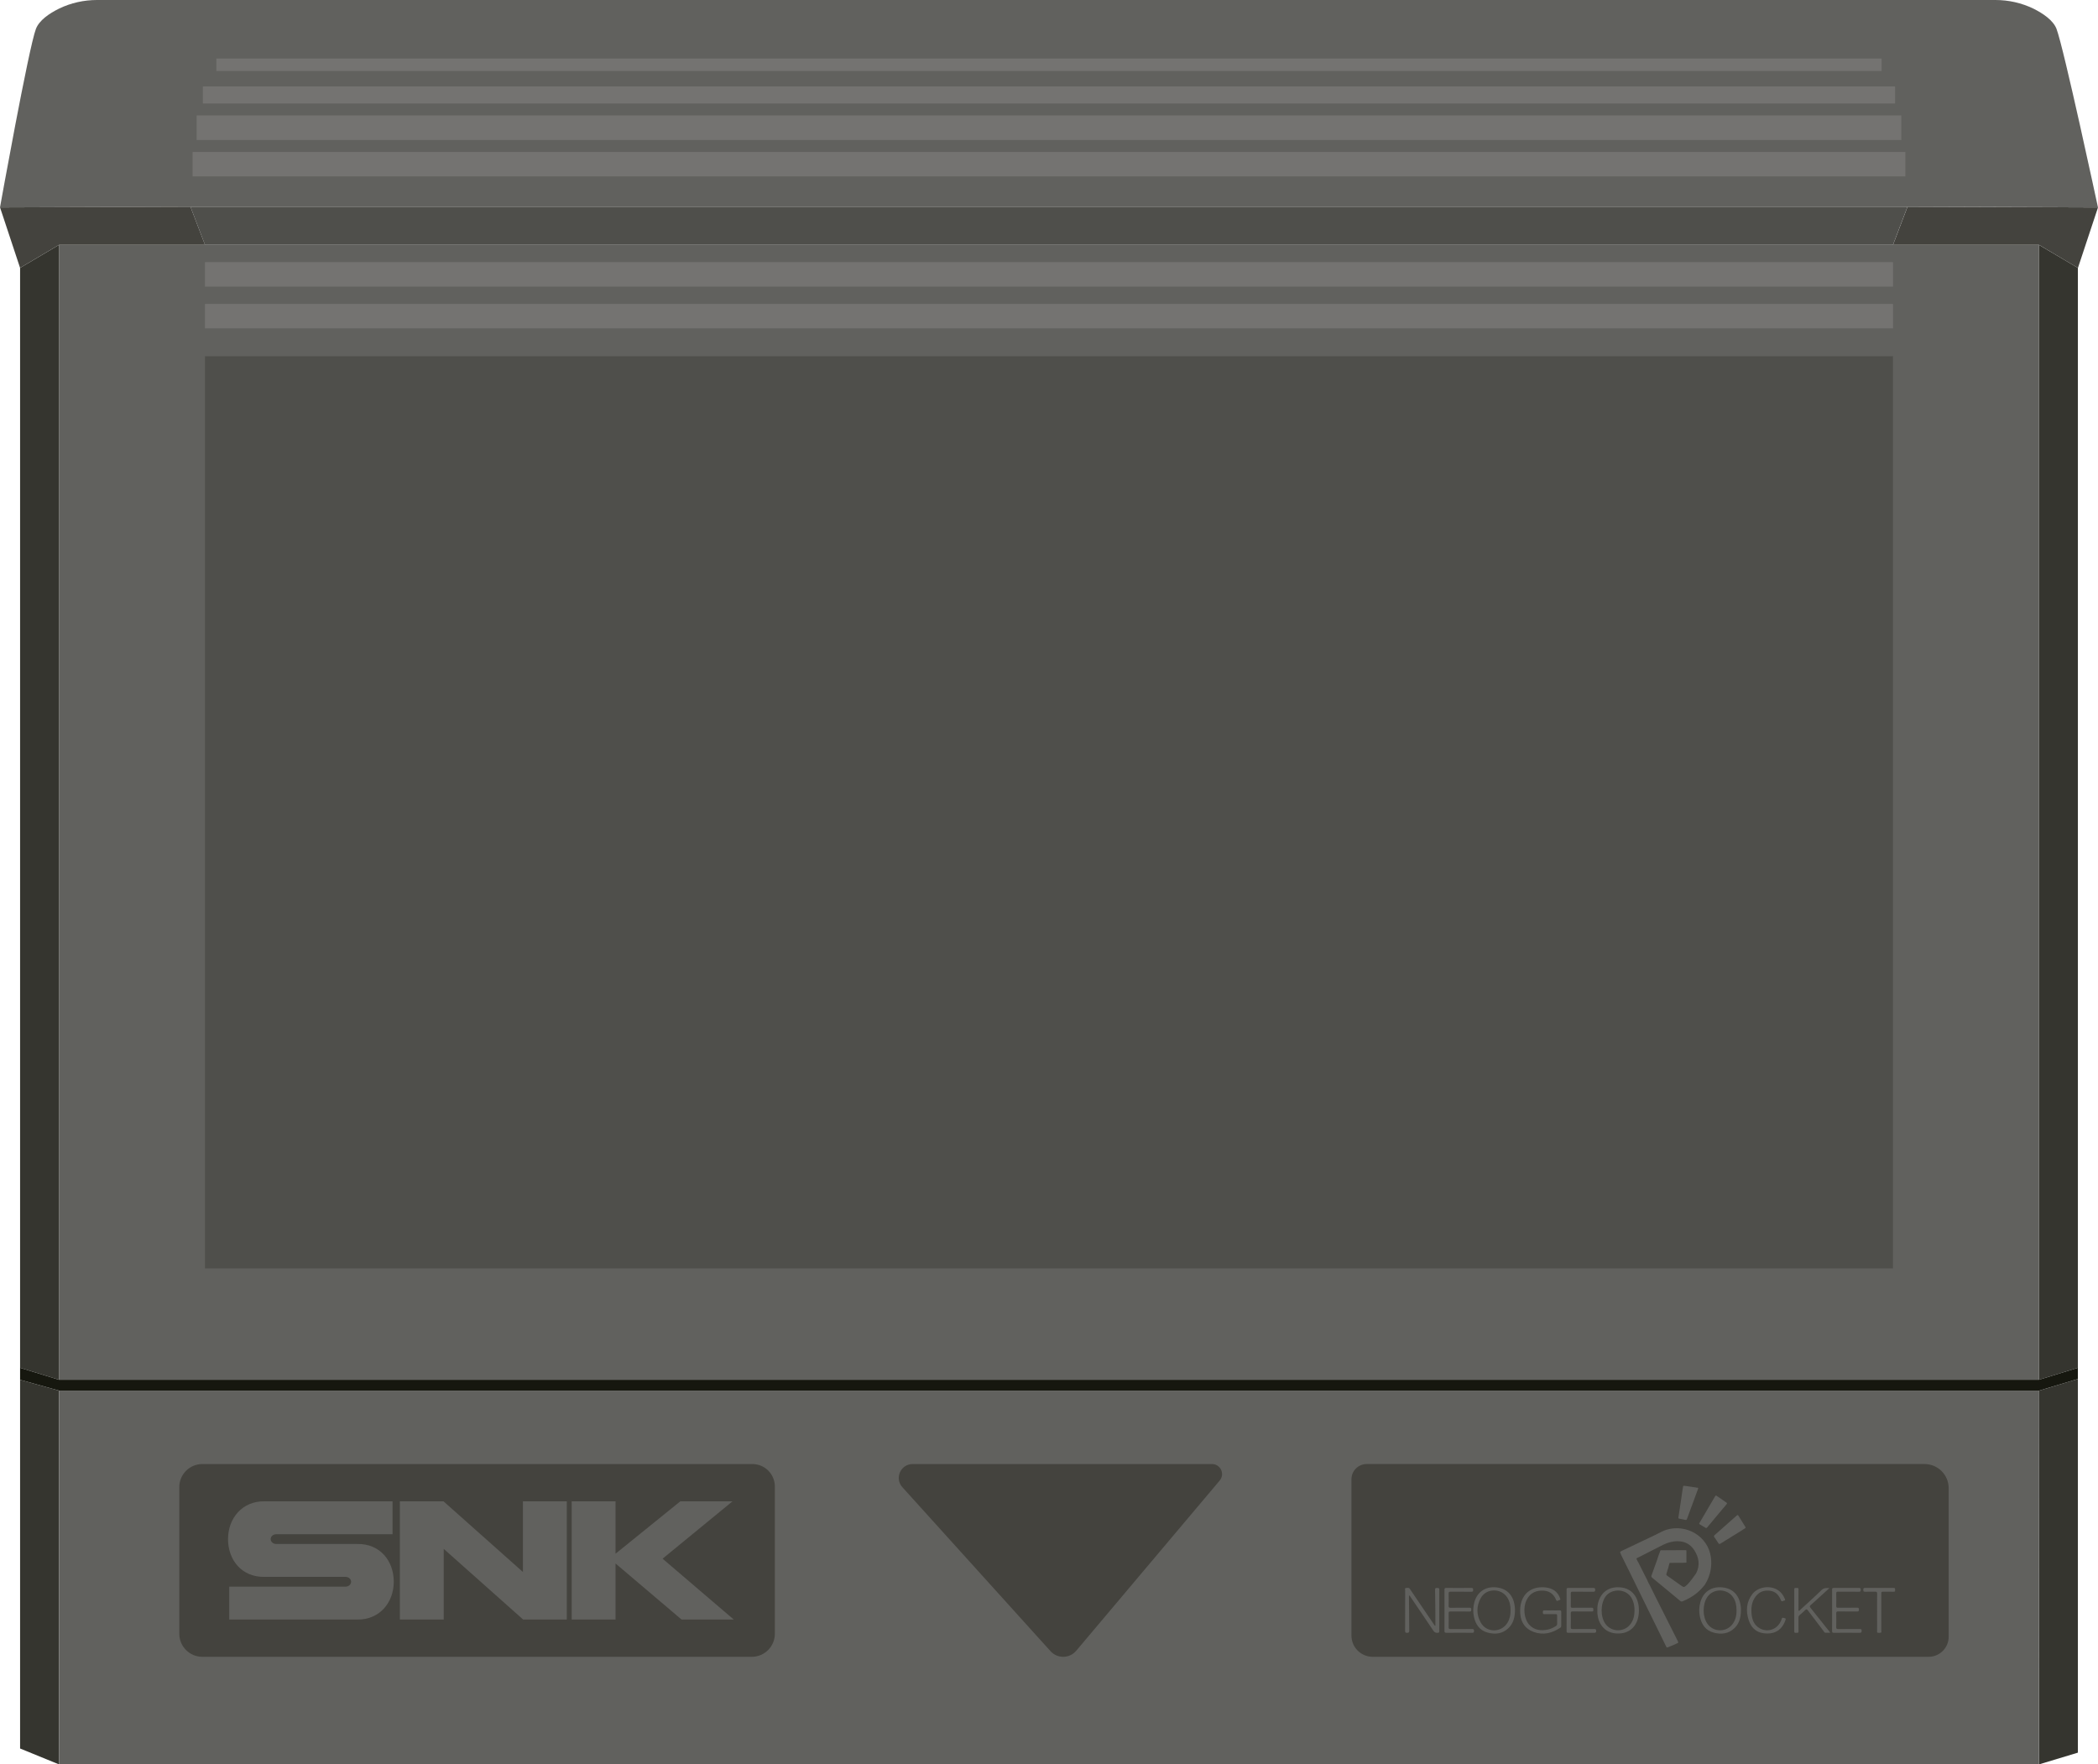 <svg enable-background="new 0 0 182.083 153.13" viewBox="0 0 182.083 153.13" xmlns="http://www.w3.org/2000/svg"><path d="m5.123 120.69v32.44l-3.38-1.38v-32z" fill="#35352f"/><path d="m180.337 119.68v32.43l-3.38 1.02.02-32.44z" fill="#35352f"/><path d="m176.957 153.13h-171.834v-32.44h171.854z" fill="#61615e"/><path d="m5.125 21.25h171.83v98.5h-171.83z" fill="#61615e"/><path d="m5.123 21.25v98.5l-3.38-1.04v-95.46z" fill="#35352f"/><path d="m176.957 21.25v98.5l3.38-1.04v-95.46z" fill="#35352f"/><path d="m79.207 127.063h25.982c.741 0 1.143.866.666 1.432l-12.451 14.772c-.578.685-1.628.704-2.229.038l-12.86-14.233c-.7-.774-.151-2.009.892-2.009z" fill="#44433e"/><path d="m65.3 127.063h-47.739c-1.105 0-2 .896-2 2v12.729c0 1.105.896 2 2 2h47.687c1.105 0 2-.896 2-2v-12.782c0-1.075-.872-1.947-1.948-1.947z" fill="#44433e"/><path d="m117.29 128.385v13.563c0 1.018.826 1.844 1.844 1.844h48.249c.961 0 1.74-.779 1.74-1.74v-12.896c0-1.156-.937-2.094-2.094-2.094h-48.417c-.73.001-1.322.593-1.322 1.323z" fill="#44433e"/><path d="m182.083 18-1.74 5.25h-.01l-3.37-2h-12.67l1.26-3.31 16.05.06z" fill="#44433e"/><path d="m178.48 2.5c-.29-.74-1.16-1.33-2-1.75-1.04-.5-2.16-.75-3.3-.75h-164.76c-1.14 0-2.27.25-3.3.75-.85.42-1.71 1.01-2 1.75-.63 1.63-3.12 15.5-3.12 15.5l13.54-.05 2.99-.01h19.45.899.071 128.6l16.53.06s-2.97-13.87-3.6-15.5z" fill="#61615e"/><path d="m18.775 5.08h144.53v1.08h-144.53z" fill="#747371"/><path d="m17.605 7.5h146.87v1.48h-146.87z" fill="#747371"/><path d="m17.065 10.02h147.95v2.13h-147.95z" fill="#747371"/><path d="m16.715 13.19h148.65v2.12h-148.65z" fill="#747371"/><path d="m17.79 30.917h146.5v79.167h-146.5z" fill="#4f4f4b"/><path d="m17.793 21.25h-12.67l-3.38 2-1.74-5.25 13.54-.05 2.99-.01.02.06z" fill="#44433e"/><path d="m17.79 26.375h146.5v2.125h-146.5z" fill="#747371"/><path d="m17.79 22.75h146.5v2.125h-146.5z" fill="#747371"/><path d="m165.55 17.94-1.26 3.31h-146.5l-1.24-3.25-.02-.06z" fill="#4f4f4b"/><path d="m1.743 118.71v1.04l3.38.94h171.854l3.36-1.01v-.97l-3.38 1.04h-171.834z" fill="#16170f"/><g fill="#61615e"><path d="m49.615 140.557h3.807v-4.864l5.729 4.864h4.53l-6.176-5.28 6.07-4.979h-4.53l-5.623 4.547v-4.547h-3.807z"/><path d="m34.702 140.557h3.808v-6.133l6.892 6.133h3.79v-10.259h-3.808v6.133l-6.892-6.133h-3.79z"/><path d="m34.068 133.154v-2.856h-11.105c-1.933-.034-3.173 1.468-3.173 3.279s1.189 3.314 3.173 3.279h7.033c.262 0 .476.189.476.423s-.214.423-.476.423h-10.1v2.856h11.105c1.933.034 3.173-1.468 3.173-3.279s-1.189-3.314-3.173-3.279h-7.033c-.262 0-.476-.189-.476-.423s.214-.423.476-.423z"/><path d="m162.911 139.909c0-.529-.007-1.057.004-1.586.003-.156-.048-.189-.191-.184-.291.01-.583-.004-.874.006-.149.005-.128-.083-.133-.175-.006-.103.014-.155.138-.154.831.005 1.662.006 2.492-.001.141-.001.127.075.126.163-.002.084.023.172-.122.167-.307-.01-.615.002-.922-.006-.124-.003-.153.04-.153.158.004 1.079.003 2.158.001 3.237 0 .055.034.138-.035.159-.096.03-.205.029-.302-.001-.051-.016-.028-.087-.028-.133-.001-.549-.001-1.099-.001-1.65z"/><path d="m161.569 141.54c-.005.113-.013.171-.155.17-.75-.008-1.5-.007-2.25-.001-.132.001-.162-.04-.161-.165.006-.594.003-1.187.003-1.781 0-.599.003-1.198-.002-1.797-.001-.109.024-.151.143-.15.734.005 1.468.006 2.202-.001.139-.001.14.064.142.167.003.112-.016.164-.148.162-.604-.007-1.209 0-1.813-.006-.124-.001-.169.029-.166.162.009.361.008.723 0 1.084-.003.126.042.153.159.152.55-.006 1.101.002 1.651-.006.131-.002.164.038.162.164-.002.121-.023.169-.159.167-.55-.008-1.101.001-1.651-.006-.131-.002-.164.04-.162.166.007.399.008.799 0 1.198-.003.127.033.166.163.165.626-.006 1.252 0 1.878-.006.124.001.17.031.164.162z"/><path d="m158.847 141.705c-.164 0-.296.003-.427-.001-.076-.002-.101-.075-.139-.124-.461-.605-.924-1.209-1.379-1.818-.081-.109-.134-.123-.234-.023-.152.153-.315.295-.48.434-.079.066-.103.139-.102.239.005.388-.005.777.006 1.165.004.151-.082.136-.174.13-.085-.006-.196.05-.195-.124.006-1.214.005-2.429 0-3.643-.001-.161.102-.119.183-.118.081 0 .186-.044.184.118-.007.572-.004 1.144-.001 1.716 0 .049-.032.119.03.144.049.019.08-.044.113-.075.619-.57 1.249-1.13 1.85-1.719.202-.198.408-.193.689-.174-.363.33-.694.631-1.024.931-.2.181-.395.368-.601.541-.1.084-.091.14-.016.234.537.669 1.07 1.341 1.603 2.013.033.039.062.083.114.154z"/><path d="m154.935 140.674c-.279.731-.797 1.098-1.549 1.097-.813-.001-1.368-.385-1.619-1.162-.259-.803-.208-1.572.325-2.271.598-.785 2.286-.91 2.803.41.024.062.083.148-.034.16-.096.009-.217.165-.296-.029-.167-.411-.424-.732-.89-.81-.532-.089-.985.058-1.315.502-.347.467-.397 1.003-.337 1.559.038.356.143.687.399.952.64.662 1.695.5 2.106-.322.041-.082.081-.167.103-.255.027-.109.084-.115.177-.089.204.055.205.052.127.258z"/><path d="m151.093 139.59c-.069-1.057-.621-1.71-1.582-1.82-.959-.11-1.693.371-1.944 1.301-.113.419-.122.845-.029 1.267.145.656.495 1.16 1.166 1.348.669.188 1.312.119 1.839-.392.427-.415.544-.954.55-1.525 0-.061.004-.12 0-.179zm-.672 1.284c-.519.808-1.701.827-2.247.036-.428-.62-.422-1.702.012-2.32.534-.76 1.721-.736 2.235.046.2.304.291.658.291 1.127.01.399-.073.773-.291 1.111z"/><path d="m148.789 133.412c-.043-.066-.055-.116.02-.182.641-.561 1.279-1.126 1.914-1.694.083-.074.114-.058.166.028.189.315.382.628.579.938.046.072.04.109-.035.15-.078.041-.149.095-.223.144-.627.388-1.256.773-1.88 1.165-.102.064-.146.048-.205-.048-.106-.172-.224-.335-.336-.501z"/><path d="m146.652 129.012c.017.003.035.005.052.008.029.021.06.025.094.014.017.003.035.006.052.01.045.027.092.028.142.018l.051.009c.029.022.061.024.094.013.017.003.034.006.052.01.037.023.077.024.118.014.017.003.035.006.052.009.048.044.017.09.001.133-.056.156-.114.31-.171.466-.257.696-.513 1.392-.77 2.089-.023.061-.038.127-.129.108-.185-.04-.371-.078-.557-.114-.061-.012-.076-.043-.066-.103.084-.546.166-1.092.248-1.638.04-.27.078-.541.117-.812.003-.017.006-.035.009-.052.022-.029.025-.06.014-.094.003-.018.006-.035.008-.053.016-.095.071-.117.158-.087.028.01.061.003.092.004.017.002.034.005.052.007.029.02.061.023.094.011.025.005.051.009.076.014.036.025.076.027.117.016z"/><path d="m147.481 132.272c-.021-.059.017-.101.043-.145.44-.753.883-1.504 1.322-2.257.043-.074.075-.096.155-.039.272.195.549.384.827.571.065.044.08.076.023.14-.078.086-.147.181-.22.272-.032.036-.066.07-.097.107-.455.544-.912 1.088-1.364 1.634-.055.067-.099.076-.171.03-.171-.108-.345-.209-.518-.313z"/><path d="m142.962 137.137.001.008c.008.013.016.026.024.04v.009c.008.013.016.026.024.04v.009c.001.027.007.051.031.066l.018.036-.003.008.009.004c.005.01.011.021.016.031.001.038.018.067.049.089.182.369.361.738.546 1.105.644 1.284 1.289 2.567 1.938 3.848.056.111.051.164-.072.197-.046.012-.087.041-.13.062-.013.008-.025.015-.038.023-.011.003-.021.006-.032.008-.178.075-.357.15-.535.225-.15.063-.15.064-.221-.082-1.071-2.182-2.141-4.365-3.212-6.547-.226-.46-.455-.918-.683-1.377-.004-.015-.006-.032-.013-.046-.101-.212-.101-.213.116-.316.981-.466 1.962-.93 2.941-1.399.298-.143.579-.319.899-.416 1.743-.523 3.604.573 3.851 2.383.202 1.484-.571 2.431-.573 2.46-.012.01-.027.018-.036.03-.483.624-1.119 1.036-1.838 1.337-.093.039-.155.025-.226-.039-.129-.116-.266-.223-.399-.334-.674-.558-1.348-1.116-2.024-1.672-.069-.057-.09-.107-.056-.195.103-.271.2-.545.294-.82.104-.301.225-.595.311-.902.004-.007.167-.442.167-.442.009-.007.018-.014.026-.021.475 0 1.875-.014 2.099-.012.048.001.098-.009.132.037 0 .025.001.852 0 1.048-.136.005-.272.015-.409.016-.317.002-.634.001-.951.001-.053 0-.106-.006-.123.065-.03.125-.063.248-.095.372-.016.014-.121.421-.153.507-.029.078-.006.125.061.172.394.275.784.554 1.176.831.277.195.281.198.533-.022.249-.218.77-.959.768-.964.016-.023.034-.044.046-.069.339-.686.239-1.339-.154-1.966-.339-.54-.834-.805-1.47-.803-.452.001-.878.122-1.279.325-.681.344-1.362.689-2.039 1.04-.325.168-.283.072-.125.411.003.007.011.011.017.017z"/><path d="m142.232 139.541c-.065-.93-.593-1.68-1.578-1.775-.857-.082-1.59.273-1.903 1.164-.094.268-.129.546-.116.828 0 .092-.007.184.001.275.073.863.58 1.626 1.559 1.725.921.093 1.675-.324 1.947-1.255.091-.315.112-.637.09-.962zm-.736 1.428c-.546.711-1.641.692-2.163-.036-.451-.629-.432-1.742.013-2.375.495-.704 1.878-.767 2.338.293.127.293.176.599.174.915 0 .439-.091.849-.362 1.203z"/><path d="m138.528 141.544c-.002.123-.028.167-.162.166-.75-.006-1.501-.006-2.251 0-.122.001-.155-.033-.154-.154.006-.599.003-1.199.003-1.798 0-.594.002-1.188-.002-1.782-.001-.111.015-.162.147-.16.729.007 1.458.007 2.187 0 .133-.001.146.052.147.161.001.117-.016.171-.156.169-.599-.008-1.199-.001-1.798-.006-.123-.001-.169.025-.166.159.01.367.007.734.001 1.101-.002.107.031.138.138.137.556-.005 1.112.003 1.668-.006.143-.002.153.058.155.171.002.114-.021.161-.15.159-.545-.007-1.091.001-1.636-.006-.128-.002-.179.024-.175.166.01.399.008.799.001 1.198-.003.126.029.166.161.164.626-.007 1.253 0 1.879-.006.127.002.164.038.163.167z"/><path d="m135.497 141.091c0 .067-.003.124-.068.168-.721.486-1.499.679-2.333.373-.714-.263-1.096-.811-1.155-1.573-.028-.357-.007-.713.106-1.057.313-.95 1.13-1.324 2.063-1.234.615.06 1.071.342 1.288.946.025.068.054.149-.057.155-.095.004-.213.166-.286-.013-.239-.586-.681-.836-1.299-.81-.595.025-1.023.305-1.277.842-.319.678-.199 1.653.257 2.136.442.468.991.523 1.582.406.262-.052.5-.166.724-.311.071-.046.101-.1.099-.186-.005-.237-.006-.475.001-.712.003-.11-.039-.138-.141-.136-.318.005-.637-.005-.955.005-.137.005-.145-.058-.144-.164.001-.103.002-.174.142-.166.221.012.443.003.664.003.216 0 .432.006.647-.002.117-.005.145.038.144.148-.005.394-.002.788-.002 1.182z"/><path d="m131.479 139.586c-.071-1.051-.616-1.698-1.569-1.814-.963-.117-1.707.368-1.957 1.302-.112.42-.121.846-.027 1.267.146.655.497 1.159 1.168 1.345.67.186 1.312.116 1.838-.397.426-.416.542-.955.554-1.541-.002-.044-.003-.103-.007-.162zm-.652 1.257c-.533.871-1.81.875-2.31-.014-.395-.703-.392-1.448.006-2.15.482-.85 1.743-.863 2.282-.046.225.341.301.723.294 1.139.01.374-.068.739-.272 1.071z"/><path d="m127.928 141.548c-.002.128-.037.163-.165.161-.745-.006-1.489-.007-2.234.001-.142.001-.168-.048-.166-.176.006-.594.003-1.187.003-1.781s.003-1.187-.002-1.781c-.001-.118.027-.158.152-.157.728.006 1.457.008 2.185-.001.149-.002.145.067.15.174.005.117-.023.158-.15.157-.604-.007-1.208.001-1.813-.006-.13-.002-.165.038-.162.164.007.356.009.712-.001 1.068-.004.141.047.168.176.167.545-.006 1.09.003 1.635-.006.14-.002.154.052.156.168.003.126-.03.165-.161.163-.55-.008-1.101 0-1.651-.006-.122-.001-.156.036-.154.156.007.405.008.81-.001 1.214-.003.134.046.16.168.159.62-.006 1.241.001 1.862-.006.132-.002.175.03.173.168z"/><path d="m124.913 141.56c0 .108-.022.146-.14.152-.172.007-.28-.041-.381-.194-.642-.966-1.298-1.924-1.95-2.884-.039-.057-.067-.123-.128-.162-.051.022-.032.064-.032.099.006.982.011 1.965.024 2.947.002.143-.029.192-.184.195-.17.004-.176-.073-.175-.202.003-1.166.001-2.332.004-3.498 0-.064-.052-.18.058-.186.117-.007.257-.072.353.074.19.289.387.573.58.859.503.742 1.005 1.484 1.509 2.225.029.042.044.099.125.118 0-.278.002-.549-.001-.821-.007-.772-.01-1.543-.027-2.315-.004-.168.087-.146.191-.148.107-.003.177-.005.176.147-.007 1.197-.005 2.396-.002 3.594z"/></g></svg>